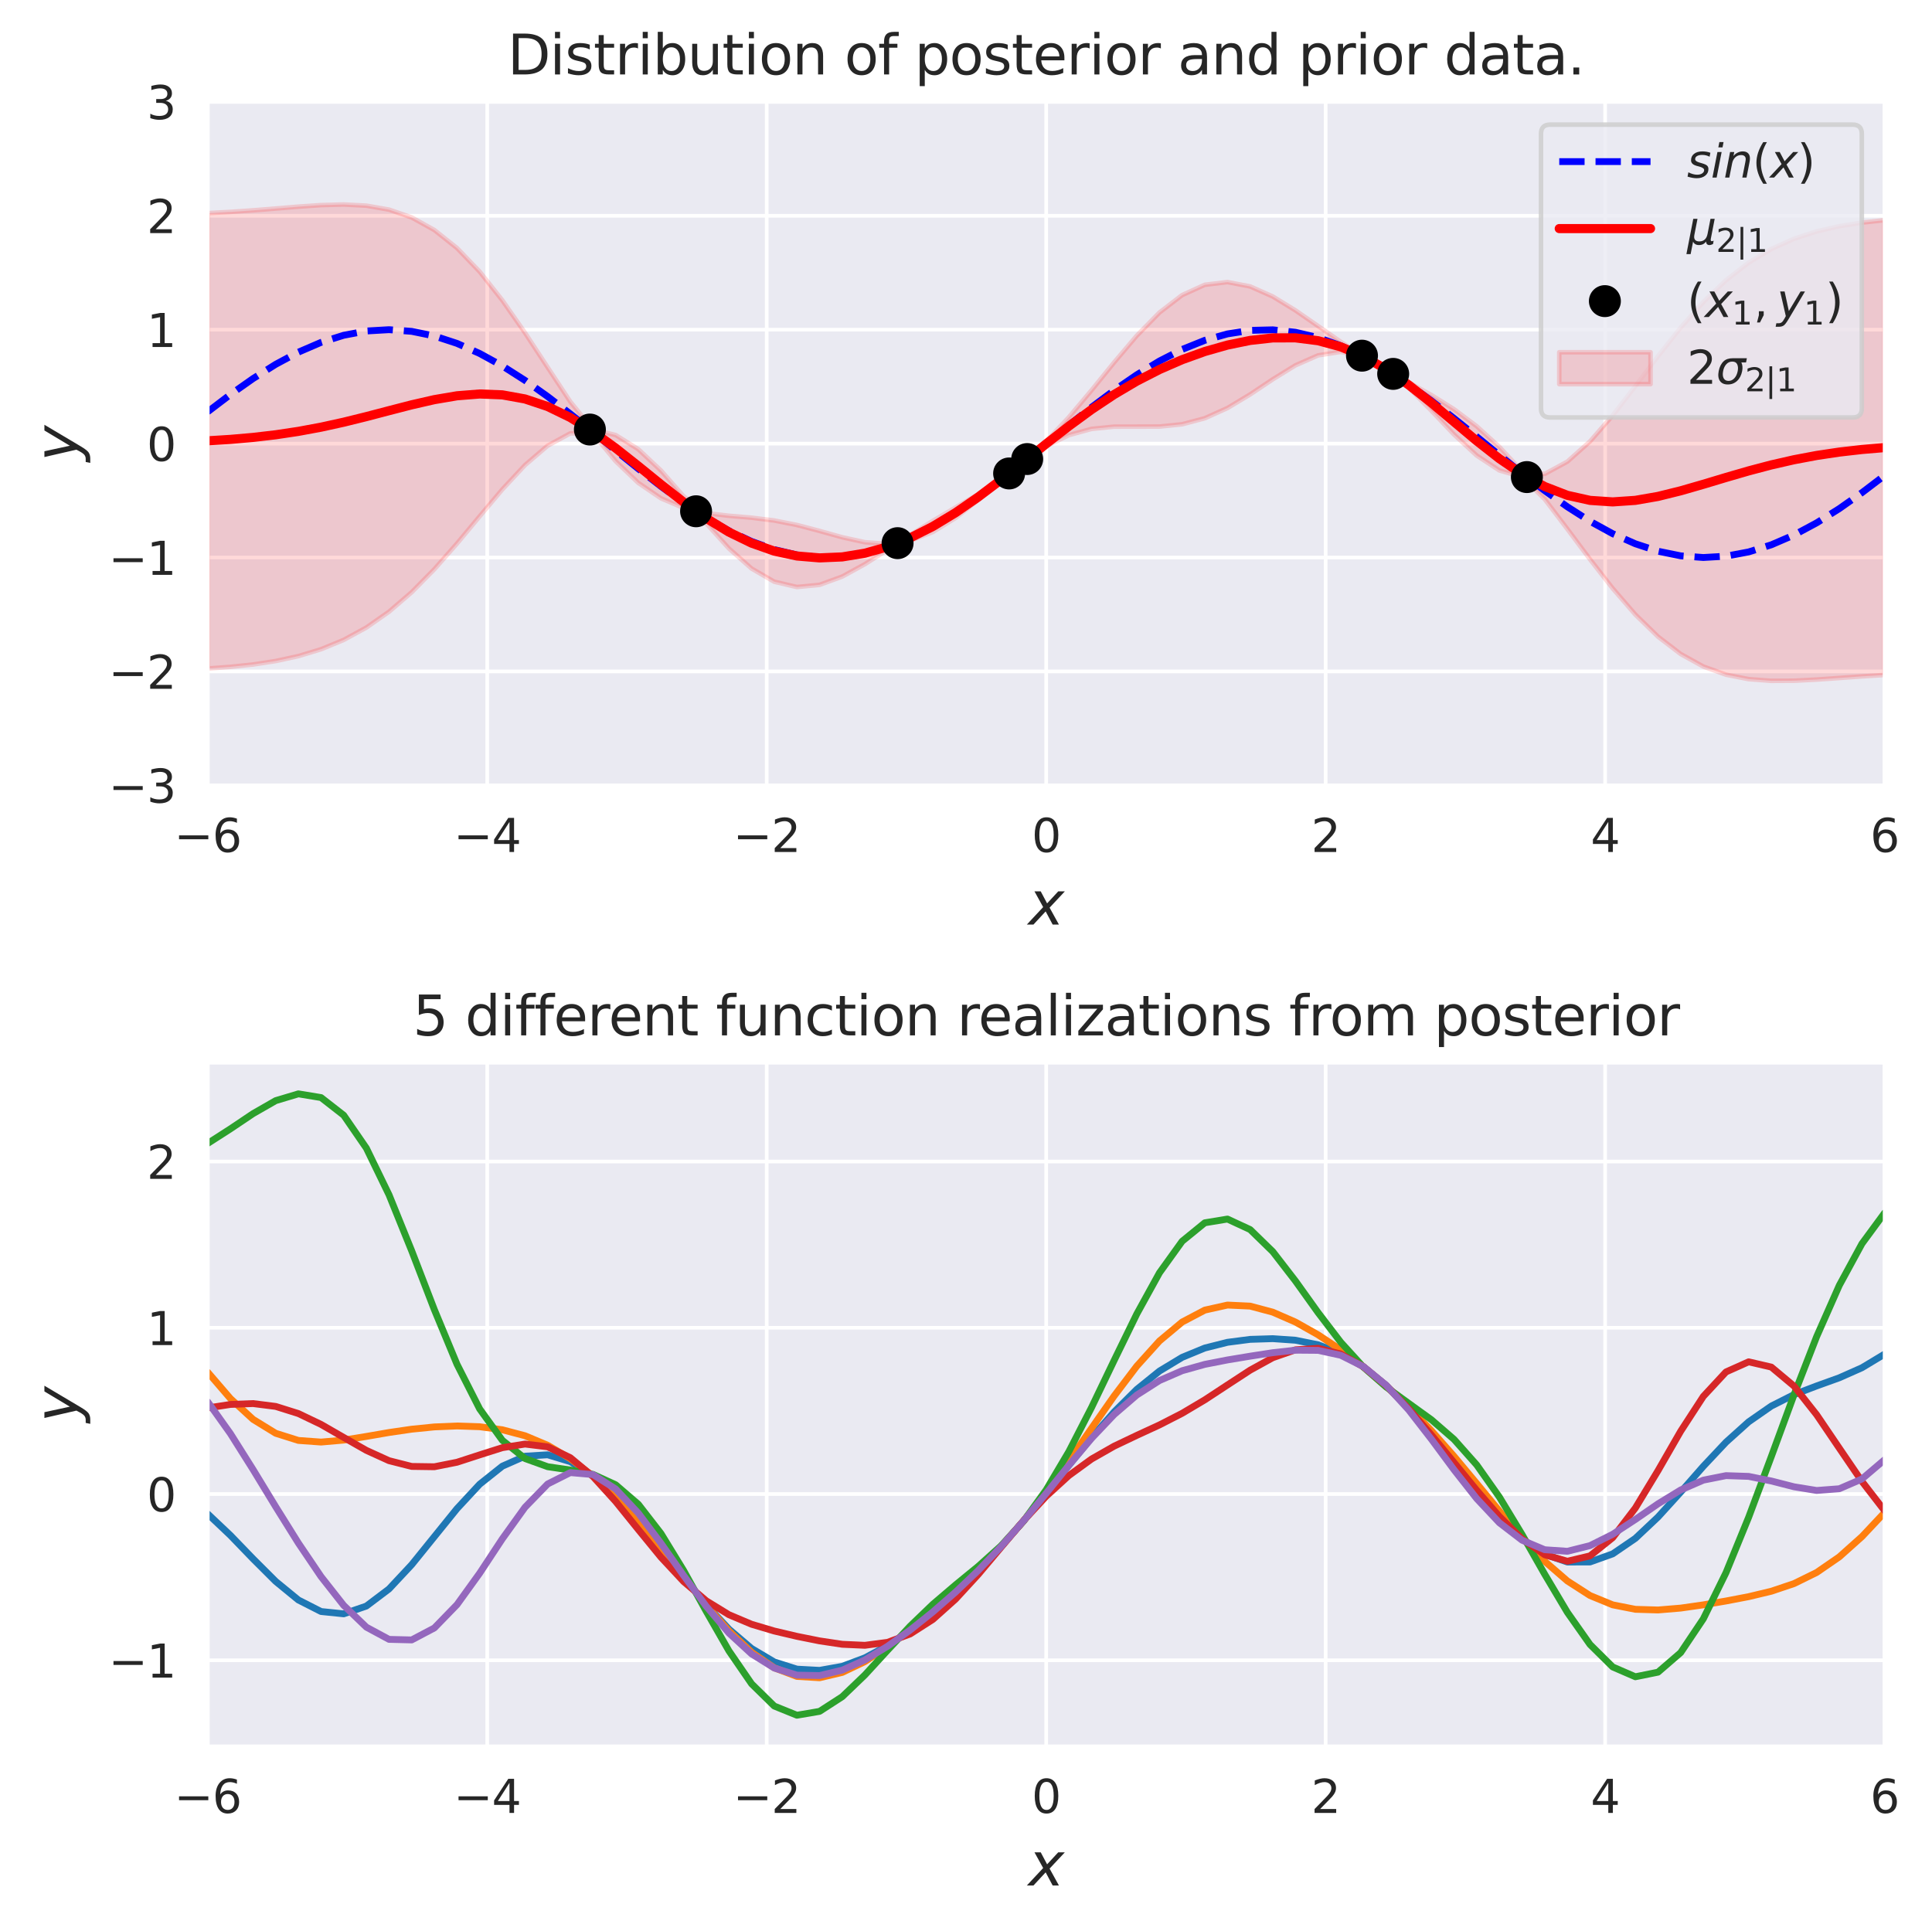 <?xml version="1.0" encoding="utf-8" standalone="no"?>
<!DOCTYPE svg PUBLIC "-//W3C//DTD SVG 1.1//EN"
  "http://www.w3.org/Graphics/SVG/1.1/DTD/svg11.dtd">
<svg height="423.178pt" version="1.1" viewBox="0 0 423.368 423.178" width="423.368pt" xmlns="http://www.w3.org/2000/svg" xmlns:xlink="http://www.w3.org/1999/xlink">
 <defs>
  <style type="text/css">*{stroke-linecap:butt;stroke-linejoin:round;}</style>
 </defs>
 <g id="figure_1">
  <g id="patch_1">
   <path d="M 0 423.178 
L 423.368 423.178 
L 423.368 0 
L 0 0 
z
" style="fill:#ffffff;"/>
  </g>
  <g id="axes_1">
   <g id="patch_2">
    <path d="M 45.524 172.118 
L 412.986 172.118 
L 412.986 22.318 
L 45.524 22.318 
z
" style="fill:#eaeaf2;"/>
   </g>
   <g id="matplotlib.axis_1">
    <g id="xtick_1">
     <g id="line2d_1">
      <path clip-path="url(#p2bf0d636ea)" d="M 45.524 172.118 
L 45.524 22.318 
" style="fill:none;stroke:#ffffff;stroke-linecap:round;stroke-width:0.8;"/>
     </g>
     <g id="text_1">
      <!-- −6 -->
      <g style="fill:#262626;" transform="translate(38.153 186.717)scale(0.1 -0.1)">
       <defs>
        <path d="M 678 2272 
L 4684 2272 
L 4684 1741 
L 678 1741 
L 678 2272 
z
" id="DejaVuSans-2212" transform="scale(0.016)"/>
        <path d="M 2113 2584 
Q 1688 2584 1439 2293 
Q 1191 2003 1191 1497 
Q 1191 994 1439 701 
Q 1688 409 2113 409 
Q 2538 409 2786 701 
Q 3034 994 3034 1497 
Q 3034 2003 2786 2293 
Q 2538 2584 2113 2584 
z
M 3366 4563 
L 3366 3988 
Q 3128 4100 2886 4159 
Q 2644 4219 2406 4219 
Q 1781 4219 1451 3797 
Q 1122 3375 1075 2522 
Q 1259 2794 1537 2939 
Q 1816 3084 2150 3084 
Q 2853 3084 3261 2657 
Q 3669 2231 3669 1497 
Q 3669 778 3244 343 
Q 2819 -91 2113 -91 
Q 1303 -91 875 529 
Q 447 1150 447 2328 
Q 447 3434 972 4092 
Q 1497 4750 2381 4750 
Q 2619 4750 2861 4703 
Q 3103 4656 3366 4563 
z
" id="DejaVuSans-36" transform="scale(0.016)"/>
       </defs>
       <use xlink:href="#DejaVuSans-2212"/>
       <use x="83.789" xlink:href="#DejaVuSans-36"/>
      </g>
     </g>
    </g>
    <g id="xtick_2">
     <g id="line2d_2">
      <path clip-path="url(#p2bf0d636ea)" d="M 106.767 172.118 
L 106.767 22.318 
" style="fill:none;stroke:#ffffff;stroke-linecap:round;stroke-width:0.8;"/>
     </g>
     <g id="text_2">
      <!-- −4 -->
      <g style="fill:#262626;" transform="translate(99.396 186.717)scale(0.1 -0.1)">
       <defs>
        <path d="M 2419 4116 
L 825 1625 
L 2419 1625 
L 2419 4116 
z
M 2253 4666 
L 3047 4666 
L 3047 1625 
L 3713 1625 
L 3713 1100 
L 3047 1100 
L 3047 0 
L 2419 0 
L 2419 1100 
L 313 1100 
L 313 1709 
L 2253 4666 
z
" id="DejaVuSans-34" transform="scale(0.016)"/>
       </defs>
       <use xlink:href="#DejaVuSans-2212"/>
       <use x="83.789" xlink:href="#DejaVuSans-34"/>
      </g>
     </g>
    </g>
    <g id="xtick_3">
     <g id="line2d_3">
      <path clip-path="url(#p2bf0d636ea)" d="M 168.011 172.118 
L 168.011 22.318 
" style="fill:none;stroke:#ffffff;stroke-linecap:round;stroke-width:0.8;"/>
     </g>
     <g id="text_3">
      <!-- −2 -->
      <g style="fill:#262626;" transform="translate(160.64 186.717)scale(0.1 -0.1)">
       <defs>
        <path d="M 1228 531 
L 3431 531 
L 3431 0 
L 469 0 
L 469 531 
Q 828 903 1448 1529 
Q 2069 2156 2228 2338 
Q 2531 2678 2651 2914 
Q 2772 3150 2772 3378 
Q 2772 3750 2511 3984 
Q 2250 4219 1831 4219 
Q 1534 4219 1204 4116 
Q 875 4013 500 3803 
L 500 4441 
Q 881 4594 1212 4672 
Q 1544 4750 1819 4750 
Q 2544 4750 2975 4387 
Q 3406 4025 3406 3419 
Q 3406 3131 3298 2873 
Q 3191 2616 2906 2266 
Q 2828 2175 2409 1742 
Q 1991 1309 1228 531 
z
" id="DejaVuSans-32" transform="scale(0.016)"/>
       </defs>
       <use xlink:href="#DejaVuSans-2212"/>
       <use x="83.789" xlink:href="#DejaVuSans-32"/>
      </g>
     </g>
    </g>
    <g id="xtick_4">
     <g id="line2d_4">
      <path clip-path="url(#p2bf0d636ea)" d="M 229.255 172.118 
L 229.255 22.318 
" style="fill:none;stroke:#ffffff;stroke-linecap:round;stroke-width:0.8;"/>
     </g>
     <g id="text_4">
      <!-- 0 -->
      <g style="fill:#262626;" transform="translate(226.074 186.717)scale(0.1 -0.1)">
       <defs>
        <path d="M 2034 4250 
Q 1547 4250 1301 3770 
Q 1056 3291 1056 2328 
Q 1056 1369 1301 889 
Q 1547 409 2034 409 
Q 2525 409 2770 889 
Q 3016 1369 3016 2328 
Q 3016 3291 2770 3770 
Q 2525 4250 2034 4250 
z
M 2034 4750 
Q 2819 4750 3233 4129 
Q 3647 3509 3647 2328 
Q 3647 1150 3233 529 
Q 2819 -91 2034 -91 
Q 1250 -91 836 529 
Q 422 1150 422 2328 
Q 422 3509 836 4129 
Q 1250 4750 2034 4750 
z
" id="DejaVuSans-30" transform="scale(0.016)"/>
       </defs>
       <use xlink:href="#DejaVuSans-30"/>
      </g>
     </g>
    </g>
    <g id="xtick_5">
     <g id="line2d_5">
      <path clip-path="url(#p2bf0d636ea)" d="M 290.499 172.118 
L 290.499 22.318 
" style="fill:none;stroke:#ffffff;stroke-linecap:round;stroke-width:0.8;"/>
     </g>
     <g id="text_5">
      <!-- 2 -->
      <g style="fill:#262626;" transform="translate(287.317 186.717)scale(0.1 -0.1)">
       <use xlink:href="#DejaVuSans-32"/>
      </g>
     </g>
    </g>
    <g id="xtick_6">
     <g id="line2d_6">
      <path clip-path="url(#p2bf0d636ea)" d="M 351.743 172.118 
L 351.743 22.318 
" style="fill:none;stroke:#ffffff;stroke-linecap:round;stroke-width:0.8;"/>
     </g>
     <g id="text_6">
      <!-- 4 -->
      <g style="fill:#262626;" transform="translate(348.561 186.717)scale(0.1 -0.1)">
       <use xlink:href="#DejaVuSans-34"/>
      </g>
     </g>
    </g>
    <g id="xtick_7">
     <g id="line2d_7">
      <path clip-path="url(#p2bf0d636ea)" d="M 412.986 172.118 
L 412.986 22.318 
" style="fill:none;stroke:#ffffff;stroke-linecap:round;stroke-width:0.8;"/>
     </g>
     <g id="text_7">
      <!-- 6 -->
      <g style="fill:#262626;" transform="translate(409.805 186.717)scale(0.1 -0.1)">
       <use xlink:href="#DejaVuSans-36"/>
      </g>
     </g>
    </g>
    <g id="text_8">
     <!-- $x$ -->
     <g style="fill:#262626;" transform="translate(225.355 202.674)scale(0.13 -0.13)">
      <defs>
       <path d="M 3841 3500 
L 2234 1784 
L 3219 0 
L 2559 0 
L 1819 1388 
L 531 0 
L -166 0 
L 1556 1844 
L 641 3500 
L 1300 3500 
L 1972 2234 
L 3144 3500 
L 3841 3500 
z
" id="DejaVuSans-Oblique-78" transform="scale(0.016)"/>
      </defs>
      <use transform="translate(0 0.312)" xlink:href="#DejaVuSans-Oblique-78"/>
     </g>
    </g>
   </g>
   <g id="matplotlib.axis_2">
    <g id="ytick_1">
     <g id="line2d_8">
      <path clip-path="url(#p2bf0d636ea)" d="M 45.524 172.118 
L 412.986 172.118 
" style="fill:none;stroke:#ffffff;stroke-linecap:round;stroke-width:0.8;"/>
     </g>
     <g id="text_9">
      <!-- −3 -->
      <g style="fill:#262626;" transform="translate(23.782 175.917)scale(0.1 -0.1)">
       <defs>
        <path d="M 2597 2516 
Q 3050 2419 3304 2112 
Q 3559 1806 3559 1356 
Q 3559 666 3084 287 
Q 2609 -91 1734 -91 
Q 1441 -91 1130 -33 
Q 819 25 488 141 
L 488 750 
Q 750 597 1062 519 
Q 1375 441 1716 441 
Q 2309 441 2620 675 
Q 2931 909 2931 1356 
Q 2931 1769 2642 2001 
Q 2353 2234 1838 2234 
L 1294 2234 
L 1294 2753 
L 1863 2753 
Q 2328 2753 2575 2939 
Q 2822 3125 2822 3475 
Q 2822 3834 2567 4026 
Q 2313 4219 1838 4219 
Q 1578 4219 1281 4162 
Q 984 4106 628 3988 
L 628 4550 
Q 988 4650 1302 4700 
Q 1616 4750 1894 4750 
Q 2613 4750 3031 4423 
Q 3450 4097 3450 3541 
Q 3450 3153 3228 2886 
Q 3006 2619 2597 2516 
z
" id="DejaVuSans-33" transform="scale(0.016)"/>
       </defs>
       <use xlink:href="#DejaVuSans-2212"/>
       <use x="83.789" xlink:href="#DejaVuSans-33"/>
      </g>
     </g>
    </g>
    <g id="ytick_2">
     <g id="line2d_9">
      <path clip-path="url(#p2bf0d636ea)" d="M 45.524 147.151 
L 412.986 147.151 
" style="fill:none;stroke:#ffffff;stroke-linecap:round;stroke-width:0.8;"/>
     </g>
     <g id="text_10">
      <!-- −2 -->
      <g style="fill:#262626;" transform="translate(23.782 150.951)scale(0.1 -0.1)">
       <use xlink:href="#DejaVuSans-2212"/>
       <use x="83.789" xlink:href="#DejaVuSans-32"/>
      </g>
     </g>
    </g>
    <g id="ytick_3">
     <g id="line2d_10">
      <path clip-path="url(#p2bf0d636ea)" d="M 45.524 122.185 
L 412.986 122.185 
" style="fill:none;stroke:#ffffff;stroke-linecap:round;stroke-width:0.8;"/>
     </g>
     <g id="text_11">
      <!-- −1 -->
      <g style="fill:#262626;" transform="translate(23.782 125.984)scale(0.1 -0.1)">
       <defs>
        <path d="M 794 531 
L 1825 531 
L 1825 4091 
L 703 3866 
L 703 4441 
L 1819 4666 
L 2450 4666 
L 2450 531 
L 3481 531 
L 3481 0 
L 794 0 
L 794 531 
z
" id="DejaVuSans-31" transform="scale(0.016)"/>
       </defs>
       <use xlink:href="#DejaVuSans-2212"/>
       <use x="83.789" xlink:href="#DejaVuSans-31"/>
      </g>
     </g>
    </g>
    <g id="ytick_4">
     <g id="line2d_11">
      <path clip-path="url(#p2bf0d636ea)" d="M 45.524 97.218 
L 412.986 97.218 
" style="fill:none;stroke:#ffffff;stroke-linecap:round;stroke-width:0.8;"/>
     </g>
     <g id="text_12">
      <!-- 0 -->
      <g style="fill:#262626;" transform="translate(32.161 101.017)scale(0.1 -0.1)">
       <use xlink:href="#DejaVuSans-30"/>
      </g>
     </g>
    </g>
    <g id="ytick_5">
     <g id="line2d_12">
      <path clip-path="url(#p2bf0d636ea)" d="M 45.524 72.251 
L 412.986 72.251 
" style="fill:none;stroke:#ffffff;stroke-linecap:round;stroke-width:0.8;"/>
     </g>
     <g id="text_13">
      <!-- 1 -->
      <g style="fill:#262626;" transform="translate(32.161 76.051)scale(0.1 -0.1)">
       <use xlink:href="#DejaVuSans-31"/>
      </g>
     </g>
    </g>
    <g id="ytick_6">
     <g id="line2d_13">
      <path clip-path="url(#p2bf0d636ea)" d="M 45.524 47.285 
L 412.986 47.285 
" style="fill:none;stroke:#ffffff;stroke-linecap:round;stroke-width:0.8;"/>
     </g>
     <g id="text_14">
      <!-- 2 -->
      <g style="fill:#262626;" transform="translate(32.161 51.084)scale(0.1 -0.1)">
       <use xlink:href="#DejaVuSans-32"/>
      </g>
     </g>
    </g>
    <g id="ytick_7">
     <g id="line2d_14">
      <path clip-path="url(#p2bf0d636ea)" d="M 45.524 22.318 
L 412.986 22.318 
" style="fill:none;stroke:#ffffff;stroke-linecap:round;stroke-width:0.8;"/>
     </g>
     <g id="text_15">
      <!-- 3 -->
      <g style="fill:#262626;" transform="translate(32.161 26.117)scale(0.1 -0.1)">
       <use xlink:href="#DejaVuSans-33"/>
      </g>
     </g>
    </g>
    <g id="text_16">
     <!-- $y$ -->
     <g style="fill:#262626;" transform="translate(17.052 101.118)rotate(-90)scale(0.13 -0.13)">
      <defs>
       <path d="M 1588 -325 
Q 1188 -997 936 -1164 
Q 684 -1331 294 -1331 
L -159 -1331 
L -63 -850 
L 269 -850 
Q 509 -850 678 -719 
Q 847 -588 1056 -206 
L 1234 128 
L 459 3500 
L 1069 3500 
L 1650 819 
L 3256 3500 
L 3859 3500 
L 1588 -325 
z
" id="DejaVuSans-Oblique-79" transform="scale(0.016)"/>
      </defs>
      <use transform="translate(0 0.312)" xlink:href="#DejaVuSans-Oblique-79"/>
     </g>
    </g>
   </g>
   <g id="PolyCollection_1">
    <defs>
     <path d="M 45.524 -376.468 
L 45.524 -276.668 
L 50.489 -277.024 
L 55.455 -277.548 
L 60.421 -278.306 
L 65.387 -279.385 
L 70.352 -280.889 
L 75.318 -282.937 
L 80.284 -285.648 
L 85.249 -289.118 
L 90.215 -293.39 
L 95.181 -298.423 
L 100.147 -304.062 
L 105.112 -310.026 
L 110.078 -315.916 
L 115.044 -321.244 
L 120.009 -325.497 
L 124.975 -328.206 
L 129.941 -328.139 
L 134.907 -322.111 
L 139.872 -317.353 
L 144.838 -313.968 
L 149.804 -311.851 
L 154.769 -308.467 
L 159.735 -302.976 
L 164.701 -298.569 
L 169.666 -295.689 
L 174.632 -294.526 
L 179.598 -295.003 
L 184.564 -296.82 
L 189.529 -299.539 
L 194.495 -302.702 
L 199.461 -304.673 
L 204.426 -306.598 
L 209.392 -309.674 
L 214.358 -313.593 
L 219.324 -317.874 
L 224.289 -321.897 
L 229.255 -325.385 
L 234.221 -327.814 
L 239.186 -329.181 
L 244.152 -329.672 
L 249.118 -329.678 
L 254.084 -329.694 
L 259.049 -330.195 
L 264.015 -331.515 
L 268.981 -333.753 
L 273.946 -336.738 
L 278.912 -340.052 
L 283.878 -343.114 
L 288.844 -345.297 
L 293.809 -346.07 
L 298.775 -345.032 
L 303.741 -342.104 
L 308.706 -338.235 
L 313.672 -333.165 
L 318.638 -327.937 
L 323.603 -323.34 
L 328.569 -320.078 
L 333.535 -318.657 
L 338.501 -313.778 
L 343.466 -307.234 
L 348.432 -300.587 
L 353.398 -294.223 
L 358.363 -288.49 
L 363.329 -283.65 
L 368.295 -279.846 
L 373.261 -277.098 
L 378.226 -275.317 
L 383.192 -274.34 
L 388.158 -273.965 
L 393.123 -273.991 
L 398.089 -274.244 
L 403.055 -274.59 
L 408.021 -274.942 
L 412.986 -275.25 
L 412.986 -374.925 
L 412.986 -374.925 
L 408.021 -374.394 
L 403.055 -373.609 
L 398.089 -372.469 
L 393.123 -370.85 
L 388.158 -368.613 
L 383.192 -365.618 
L 378.226 -361.757 
L 373.261 -356.99 
L 368.295 -351.378 
L 363.329 -345.118 
L 358.363 -338.549 
L 353.398 -332.14 
L 348.432 -326.441 
L 343.466 -322.009 
L 338.501 -319.316 
L 333.535 -319.864 
L 328.569 -325.23 
L 323.603 -329.756 
L 318.638 -333.483 
L 313.672 -336.595 
L 308.706 -339.369 
L 303.741 -342.405 
L 298.775 -345.114 
L 293.809 -348.259 
L 288.844 -351.713 
L 283.878 -355.152 
L 278.912 -358.195 
L 273.946 -360.403 
L 268.981 -361.359 
L 264.015 -360.765 
L 259.049 -358.508 
L 254.084 -354.69 
L 249.118 -349.621 
L 244.152 -343.76 
L 239.186 -337.634 
L 234.221 -331.735 
L 229.255 -326.43 
L 224.289 -321.967 
L 219.324 -318.115 
L 214.358 -314.893 
L 209.392 -311.951 
L 204.426 -309.019 
L 199.461 -305.931 
L 194.495 -303.975 
L 189.529 -304.341 
L 184.564 -305.428 
L 179.598 -306.816 
L 174.632 -308.122 
L 169.666 -309.103 
L 164.701 -309.719 
L 159.735 -310.141 
L 154.769 -310.71 
L 149.804 -314.403 
L 144.838 -320.057 
L 139.872 -324.726 
L 134.907 -327.836 
L 129.941 -329.032 
L 124.975 -335.138 
L 120.009 -342.673 
L 115.044 -350.242 
L 110.078 -357.363 
L 105.112 -363.64 
L 100.147 -368.811 
L 95.181 -372.764 
L 90.215 -375.525 
L 85.249 -377.236 
L 80.284 -378.104 
L 75.318 -378.361 
L 70.352 -378.228 
L 65.387 -377.889 
L 60.421 -377.477 
L 55.455 -377.078 
L 50.489 -376.737 
L 45.524 -376.468 
z
" id="mfd26ed25f4" style="stroke:#ff0000;stroke-opacity:0.15;"/>
    </defs>
    <g clip-path="url(#p2bf0d636ea)">
     <use style="fill:#ff0000;fill-opacity:0.15;stroke:#ff0000;stroke-opacity:0.15;" x="0" xlink:href="#mfd26ed25f4" y="423.178"/>
    </g>
   </g>
   <g id="line2d_15">
    <path clip-path="url(#p2bf0d636ea)" d="M 45.524 90.242 
L 50.489 86.463 
L 55.455 82.967 
L 60.421 79.844 
L 65.387 77.177 
L 70.352 75.036 
L 75.318 73.477 
L 80.284 72.541 
L 85.249 72.253 
L 90.215 72.619 
L 95.181 73.631 
L 100.147 75.262 
L 105.112 77.469 
L 110.078 80.194 
L 115.044 83.366 
L 120.009 86.902 
L 124.975 90.708 
L 129.941 94.685 
L 134.907 98.728 
L 139.872 102.732 
L 144.838 106.591 
L 149.804 110.204 
L 154.769 113.476 
L 159.735 116.322 
L 164.701 118.667 
L 169.666 120.448 
L 174.632 121.621 
L 179.598 122.153 
L 184.564 122.03 
L 189.529 121.257 
L 194.495 119.853 
L 199.461 117.855 
L 204.426 115.315 
L 209.392 112.301 
L 214.358 108.891 
L 219.324 105.174 
L 224.289 101.249 
L 229.255 97.218 
L 234.221 93.187 
L 239.186 89.262 
L 244.152 85.546 
L 249.118 82.136 
L 254.084 79.121 
L 259.049 76.582 
L 264.015 74.584 
L 268.981 73.179 
L 273.946 72.406 
L 278.912 72.284 
L 283.878 72.816 
L 288.844 73.988 
L 293.809 75.77 
L 298.775 78.114 
L 303.741 80.96 
L 308.706 84.232 
L 313.672 87.845 
L 318.638 91.705 
L 323.603 95.708 
L 328.569 99.752 
L 333.535 103.729 
L 338.501 107.535 
L 343.466 111.07 
L 348.432 114.242 
L 353.398 116.967 
L 358.363 119.174 
L 363.329 120.805 
L 368.295 121.817 
L 373.261 122.184 
L 378.226 121.895 
L 383.192 120.959 
L 388.158 119.4 
L 393.123 117.259 
L 398.089 114.592 
L 403.055 111.47 
L 408.021 107.973 
L 412.986 104.194 
" style="fill:none;stroke:#0000ff;stroke-dasharray:5.55,2.4;stroke-dashoffset:0;stroke-width:1.5;"/>
   </g>
   <g id="line2d_16">
    <path clip-path="url(#p2bf0d636ea)" d="M 45.524 96.61 
L 50.489 96.297 
L 55.455 95.865 
L 60.421 95.286 
L 65.387 94.541 
L 70.352 93.619 
L 75.318 92.529 
L 80.284 91.302 
L 85.249 90.001 
L 90.215 88.72 
L 95.181 87.585 
L 100.147 86.741 
L 105.112 86.345 
L 110.078 86.538 
L 115.044 87.435 
L 120.009 89.093 
L 124.975 91.506 
L 129.941 94.593 
L 134.907 98.204 
L 139.872 102.139 
L 144.838 106.165 
L 149.804 110.051 
L 154.769 113.59 
L 159.735 116.619 
L 164.701 119.034 
L 169.666 120.782 
L 174.632 121.853 
L 179.598 122.268 
L 184.564 122.054 
L 189.529 121.238 
L 194.495 119.839 
L 199.461 117.876 
L 204.426 115.37 
L 209.392 112.365 
L 214.358 108.935 
L 219.324 105.184 
L 224.289 101.246 
L 229.255 97.27 
L 234.221 93.403 
L 239.186 89.77 
L 244.152 86.462 
L 249.118 83.528 
L 254.084 80.986 
L 259.049 78.826 
L 264.015 77.038 
L 268.981 75.622 
L 273.946 74.608 
L 278.912 74.054 
L 283.878 74.045 
L 288.844 74.673 
L 293.809 76.014 
L 298.775 78.105 
L 303.741 80.923 
L 308.706 84.376 
L 313.672 88.298 
L 318.638 92.468 
L 323.603 96.629 
L 328.569 100.524 
L 333.535 103.917 
L 338.501 106.631 
L 343.466 108.556 
L 348.432 109.664 
L 353.398 109.997 
L 358.363 109.659 
L 363.329 108.794 
L 368.295 107.566 
L 373.261 106.134 
L 378.226 104.641 
L 383.192 103.199 
L 388.158 101.889 
L 393.123 100.757 
L 398.089 99.821 
L 403.055 99.078 
L 408.021 98.51 
L 412.986 98.09 
" style="fill:none;stroke:#ff0000;stroke-linecap:round;stroke-width:2;"/>
   </g>
   <g id="line2d_17">
    <defs>
     <path d="M 0 3 
C 0.796 3 1.559 2.684 2.121 2.121 
C 2.684 1.559 3 0.796 3 0 
C 3 -0.796 2.684 -1.559 2.121 -2.121 
C 1.559 -2.684 0.796 -3 0 -3 
C -0.796 -3 -1.559 -2.684 -2.121 -2.121 
C -2.684 -1.559 -3 -0.796 -3 0 
C -3 0.796 -2.684 1.559 -2.121 2.121 
C -1.559 2.684 -0.796 3 0 3 
z
" id="mbfc2068255" style="stroke:#000000;"/>
    </defs>
    <g clip-path="url(#p2bf0d636ea)">
     <use style="stroke:#000000;" x="298.459" xlink:href="#mbfc2068255" y="77.95"/>
     <use style="stroke:#000000;" x="152.534" xlink:href="#mbfc2068255" y="112.051"/>
     <use style="stroke:#000000;" x="196.69" xlink:href="#mbfc2068255" y="119.04"/>
     <use style="stroke:#000000;" x="221.134" xlink:href="#mbfc2068255" y="103.762"/>
     <use style="stroke:#000000;" x="129.269" xlink:href="#mbfc2068255" y="94.14"/>
     <use style="stroke:#000000;" x="225.092" xlink:href="#mbfc2068255" y="100.602"/>
     <use style="stroke:#000000;" x="305.293" xlink:href="#mbfc2068255" y="81.941"/>
     <use style="stroke:#000000;" x="334.593" xlink:href="#mbfc2068255" y="104.557"/>
    </g>
   </g>
   <g id="patch_3">
    <path d="M 45.524 172.118 
L 45.524 22.318 
" style="fill:none;stroke:#ffffff;stroke-linecap:square;stroke-linejoin:miter;stroke-width:0.8;"/>
   </g>
   <g id="patch_4">
    <path d="M 412.986 172.118 
L 412.986 22.318 
" style="fill:none;stroke:#ffffff;stroke-linecap:square;stroke-linejoin:miter;stroke-width:0.8;"/>
   </g>
   <g id="patch_5">
    <path d="M 45.524 172.118 
L 412.986 172.118 
" style="fill:none;stroke:#ffffff;stroke-linecap:square;stroke-linejoin:miter;stroke-width:0.8;"/>
   </g>
   <g id="patch_6">
    <path d="M 45.524 22.318 
L 412.986 22.318 
" style="fill:none;stroke:#ffffff;stroke-linecap:square;stroke-linejoin:miter;stroke-width:0.8;"/>
   </g>
   <g id="text_17">
    <!-- Distribution of posterior and prior data. -->
    <g style="fill:#262626;" transform="translate(111.223 16.318)scale(0.12 -0.12)">
     <defs>
      <path d="M 1259 4147 
L 1259 519 
L 2022 519 
Q 2988 519 3436 956 
Q 3884 1394 3884 2338 
Q 3884 3275 3436 3711 
Q 2988 4147 2022 4147 
L 1259 4147 
z
M 628 4666 
L 1925 4666 
Q 3281 4666 3915 4102 
Q 4550 3538 4550 2338 
Q 4550 1131 3912 565 
Q 3275 0 1925 0 
L 628 0 
L 628 4666 
z
" id="DejaVuSans-44" transform="scale(0.016)"/>
      <path d="M 603 3500 
L 1178 3500 
L 1178 0 
L 603 0 
L 603 3500 
z
M 603 4863 
L 1178 4863 
L 1178 4134 
L 603 4134 
L 603 4863 
z
" id="DejaVuSans-69" transform="scale(0.016)"/>
      <path d="M 2834 3397 
L 2834 2853 
Q 2591 2978 2328 3040 
Q 2066 3103 1784 3103 
Q 1356 3103 1142 2972 
Q 928 2841 928 2578 
Q 928 2378 1081 2264 
Q 1234 2150 1697 2047 
L 1894 2003 
Q 2506 1872 2764 1633 
Q 3022 1394 3022 966 
Q 3022 478 2636 193 
Q 2250 -91 1575 -91 
Q 1294 -91 989 -36 
Q 684 19 347 128 
L 347 722 
Q 666 556 975 473 
Q 1284 391 1588 391 
Q 1994 391 2212 530 
Q 2431 669 2431 922 
Q 2431 1156 2273 1281 
Q 2116 1406 1581 1522 
L 1381 1569 
Q 847 1681 609 1914 
Q 372 2147 372 2553 
Q 372 3047 722 3315 
Q 1072 3584 1716 3584 
Q 2034 3584 2315 3537 
Q 2597 3491 2834 3397 
z
" id="DejaVuSans-73" transform="scale(0.016)"/>
      <path d="M 1172 4494 
L 1172 3500 
L 2356 3500 
L 2356 3053 
L 1172 3053 
L 1172 1153 
Q 1172 725 1289 603 
Q 1406 481 1766 481 
L 2356 481 
L 2356 0 
L 1766 0 
Q 1100 0 847 248 
Q 594 497 594 1153 
L 594 3053 
L 172 3053 
L 172 3500 
L 594 3500 
L 594 4494 
L 1172 4494 
z
" id="DejaVuSans-74" transform="scale(0.016)"/>
      <path d="M 2631 2963 
Q 2534 3019 2420 3045 
Q 2306 3072 2169 3072 
Q 1681 3072 1420 2755 
Q 1159 2438 1159 1844 
L 1159 0 
L 581 0 
L 581 3500 
L 1159 3500 
L 1159 2956 
Q 1341 3275 1631 3429 
Q 1922 3584 2338 3584 
Q 2397 3584 2469 3576 
Q 2541 3569 2628 3553 
L 2631 2963 
z
" id="DejaVuSans-72" transform="scale(0.016)"/>
      <path d="M 3116 1747 
Q 3116 2381 2855 2742 
Q 2594 3103 2138 3103 
Q 1681 3103 1420 2742 
Q 1159 2381 1159 1747 
Q 1159 1113 1420 752 
Q 1681 391 2138 391 
Q 2594 391 2855 752 
Q 3116 1113 3116 1747 
z
M 1159 2969 
Q 1341 3281 1617 3432 
Q 1894 3584 2278 3584 
Q 2916 3584 3314 3078 
Q 3713 2572 3713 1747 
Q 3713 922 3314 415 
Q 2916 -91 2278 -91 
Q 1894 -91 1617 61 
Q 1341 213 1159 525 
L 1159 0 
L 581 0 
L 581 4863 
L 1159 4863 
L 1159 2969 
z
" id="DejaVuSans-62" transform="scale(0.016)"/>
      <path d="M 544 1381 
L 544 3500 
L 1119 3500 
L 1119 1403 
Q 1119 906 1312 657 
Q 1506 409 1894 409 
Q 2359 409 2629 706 
Q 2900 1003 2900 1516 
L 2900 3500 
L 3475 3500 
L 3475 0 
L 2900 0 
L 2900 538 
Q 2691 219 2414 64 
Q 2138 -91 1772 -91 
Q 1169 -91 856 284 
Q 544 659 544 1381 
z
M 1991 3584 
L 1991 3584 
z
" id="DejaVuSans-75" transform="scale(0.016)"/>
      <path d="M 1959 3097 
Q 1497 3097 1228 2736 
Q 959 2375 959 1747 
Q 959 1119 1226 758 
Q 1494 397 1959 397 
Q 2419 397 2687 759 
Q 2956 1122 2956 1747 
Q 2956 2369 2687 2733 
Q 2419 3097 1959 3097 
z
M 1959 3584 
Q 2709 3584 3137 3096 
Q 3566 2609 3566 1747 
Q 3566 888 3137 398 
Q 2709 -91 1959 -91 
Q 1206 -91 779 398 
Q 353 888 353 1747 
Q 353 2609 779 3096 
Q 1206 3584 1959 3584 
z
" id="DejaVuSans-6f" transform="scale(0.016)"/>
      <path d="M 3513 2113 
L 3513 0 
L 2938 0 
L 2938 2094 
Q 2938 2591 2744 2837 
Q 2550 3084 2163 3084 
Q 1697 3084 1428 2787 
Q 1159 2491 1159 1978 
L 1159 0 
L 581 0 
L 581 3500 
L 1159 3500 
L 1159 2956 
Q 1366 3272 1645 3428 
Q 1925 3584 2291 3584 
Q 2894 3584 3203 3211 
Q 3513 2838 3513 2113 
z
" id="DejaVuSans-6e" transform="scale(0.016)"/>
      <path id="DejaVuSans-20" transform="scale(0.016)"/>
      <path d="M 2375 4863 
L 2375 4384 
L 1825 4384 
Q 1516 4384 1395 4259 
Q 1275 4134 1275 3809 
L 1275 3500 
L 2222 3500 
L 2222 3053 
L 1275 3053 
L 1275 0 
L 697 0 
L 697 3053 
L 147 3053 
L 147 3500 
L 697 3500 
L 697 3744 
Q 697 4328 969 4595 
Q 1241 4863 1831 4863 
L 2375 4863 
z
" id="DejaVuSans-66" transform="scale(0.016)"/>
      <path d="M 1159 525 
L 1159 -1331 
L 581 -1331 
L 581 3500 
L 1159 3500 
L 1159 2969 
Q 1341 3281 1617 3432 
Q 1894 3584 2278 3584 
Q 2916 3584 3314 3078 
Q 3713 2572 3713 1747 
Q 3713 922 3314 415 
Q 2916 -91 2278 -91 
Q 1894 -91 1617 61 
Q 1341 213 1159 525 
z
M 3116 1747 
Q 3116 2381 2855 2742 
Q 2594 3103 2138 3103 
Q 1681 3103 1420 2742 
Q 1159 2381 1159 1747 
Q 1159 1113 1420 752 
Q 1681 391 2138 391 
Q 2594 391 2855 752 
Q 3116 1113 3116 1747 
z
" id="DejaVuSans-70" transform="scale(0.016)"/>
      <path d="M 3597 1894 
L 3597 1613 
L 953 1613 
Q 991 1019 1311 708 
Q 1631 397 2203 397 
Q 2534 397 2845 478 
Q 3156 559 3463 722 
L 3463 178 
Q 3153 47 2828 -22 
Q 2503 -91 2169 -91 
Q 1331 -91 842 396 
Q 353 884 353 1716 
Q 353 2575 817 3079 
Q 1281 3584 2069 3584 
Q 2775 3584 3186 3129 
Q 3597 2675 3597 1894 
z
M 3022 2063 
Q 3016 2534 2758 2815 
Q 2500 3097 2075 3097 
Q 1594 3097 1305 2825 
Q 1016 2553 972 2059 
L 3022 2063 
z
" id="DejaVuSans-65" transform="scale(0.016)"/>
      <path d="M 2194 1759 
Q 1497 1759 1228 1600 
Q 959 1441 959 1056 
Q 959 750 1161 570 
Q 1363 391 1709 391 
Q 2188 391 2477 730 
Q 2766 1069 2766 1631 
L 2766 1759 
L 2194 1759 
z
M 3341 1997 
L 3341 0 
L 2766 0 
L 2766 531 
Q 2569 213 2275 61 
Q 1981 -91 1556 -91 
Q 1019 -91 701 211 
Q 384 513 384 1019 
Q 384 1609 779 1909 
Q 1175 2209 1959 2209 
L 2766 2209 
L 2766 2266 
Q 2766 2663 2505 2880 
Q 2244 3097 1772 3097 
Q 1472 3097 1187 3025 
Q 903 2953 641 2809 
L 641 3341 
Q 956 3463 1253 3523 
Q 1550 3584 1831 3584 
Q 2591 3584 2966 3190 
Q 3341 2797 3341 1997 
z
" id="DejaVuSans-61" transform="scale(0.016)"/>
      <path d="M 2906 2969 
L 2906 4863 
L 3481 4863 
L 3481 0 
L 2906 0 
L 2906 525 
Q 2725 213 2448 61 
Q 2172 -91 1784 -91 
Q 1150 -91 751 415 
Q 353 922 353 1747 
Q 353 2572 751 3078 
Q 1150 3584 1784 3584 
Q 2172 3584 2448 3432 
Q 2725 3281 2906 2969 
z
M 947 1747 
Q 947 1113 1208 752 
Q 1469 391 1925 391 
Q 2381 391 2643 752 
Q 2906 1113 2906 1747 
Q 2906 2381 2643 2742 
Q 2381 3103 1925 3103 
Q 1469 3103 1208 2742 
Q 947 2381 947 1747 
z
" id="DejaVuSans-64" transform="scale(0.016)"/>
      <path d="M 684 794 
L 1344 794 
L 1344 0 
L 684 0 
L 684 794 
z
" id="DejaVuSans-2e" transform="scale(0.016)"/>
     </defs>
     <use xlink:href="#DejaVuSans-44"/>
     <use x="77.002" xlink:href="#DejaVuSans-69"/>
     <use x="104.785" xlink:href="#DejaVuSans-73"/>
     <use x="156.885" xlink:href="#DejaVuSans-74"/>
     <use x="196.094" xlink:href="#DejaVuSans-72"/>
     <use x="237.207" xlink:href="#DejaVuSans-69"/>
     <use x="264.99" xlink:href="#DejaVuSans-62"/>
     <use x="328.467" xlink:href="#DejaVuSans-75"/>
     <use x="391.846" xlink:href="#DejaVuSans-74"/>
     <use x="431.055" xlink:href="#DejaVuSans-69"/>
     <use x="458.838" xlink:href="#DejaVuSans-6f"/>
     <use x="520.02" xlink:href="#DejaVuSans-6e"/>
     <use x="583.398" xlink:href="#DejaVuSans-20"/>
     <use x="615.186" xlink:href="#DejaVuSans-6f"/>
     <use x="676.367" xlink:href="#DejaVuSans-66"/>
     <use x="711.572" xlink:href="#DejaVuSans-20"/>
     <use x="743.359" xlink:href="#DejaVuSans-70"/>
     <use x="806.836" xlink:href="#DejaVuSans-6f"/>
     <use x="868.018" xlink:href="#DejaVuSans-73"/>
     <use x="920.117" xlink:href="#DejaVuSans-74"/>
     <use x="959.326" xlink:href="#DejaVuSans-65"/>
     <use x="1020.85" xlink:href="#DejaVuSans-72"/>
     <use x="1061.963" xlink:href="#DejaVuSans-69"/>
     <use x="1089.746" xlink:href="#DejaVuSans-6f"/>
     <use x="1150.928" xlink:href="#DejaVuSans-72"/>
     <use x="1192.041" xlink:href="#DejaVuSans-20"/>
     <use x="1223.828" xlink:href="#DejaVuSans-61"/>
     <use x="1285.107" xlink:href="#DejaVuSans-6e"/>
     <use x="1348.486" xlink:href="#DejaVuSans-64"/>
     <use x="1411.963" xlink:href="#DejaVuSans-20"/>
     <use x="1443.75" xlink:href="#DejaVuSans-70"/>
     <use x="1507.227" xlink:href="#DejaVuSans-72"/>
     <use x="1548.34" xlink:href="#DejaVuSans-69"/>
     <use x="1576.123" xlink:href="#DejaVuSans-6f"/>
     <use x="1637.305" xlink:href="#DejaVuSans-72"/>
     <use x="1678.418" xlink:href="#DejaVuSans-20"/>
     <use x="1710.205" xlink:href="#DejaVuSans-64"/>
     <use x="1773.682" xlink:href="#DejaVuSans-61"/>
     <use x="1834.961" xlink:href="#DejaVuSans-74"/>
     <use x="1874.17" xlink:href="#DejaVuSans-61"/>
     <use x="1935.449" xlink:href="#DejaVuSans-2e"/>
    </g>
   </g>
   <g id="legend_1">
    <g id="patch_7">
     <path d="M 339.686 91.493 
L 405.986 91.493 
Q 407.986 91.493 407.986 89.493 
L 407.986 29.318 
Q 407.986 27.318 405.986 27.318 
L 339.686 27.318 
Q 337.686 27.318 337.686 29.318 
L 337.686 89.493 
Q 337.686 91.493 339.686 91.493 
z
" style="fill:#eaeaf2;opacity:0.8;stroke:#cccccc;stroke-linejoin:miter;"/>
    </g>
    <g id="line2d_18">
     <path d="M 341.686 35.417 
L 361.686 35.417 
" style="fill:none;stroke:#0000ff;stroke-dasharray:5.55,2.4;stroke-dashoffset:0;stroke-width:1.5;"/>
    </g>
    <g id="line2d_19"/>
    <g id="text_18">
     <!-- $sin(x)$ -->
     <g style="fill:#262626;" transform="translate(369.686 38.917)scale(0.1 -0.1)">
      <defs>
       <path d="M 3200 3397 
L 3091 2853 
Q 2863 2978 2609 3040 
Q 2356 3103 2088 3103 
Q 1634 3103 1373 2948 
Q 1113 2794 1113 2528 
Q 1113 2219 1719 2053 
Q 1766 2041 1788 2034 
L 1972 1978 
Q 2547 1819 2739 1644 
Q 2931 1469 2931 1166 
Q 2931 609 2489 259 
Q 2047 -91 1331 -91 
Q 1053 -91 747 -37 
Q 441 16 72 128 
L 184 722 
Q 500 559 806 475 
Q 1113 391 1394 391 
Q 1816 391 2080 572 
Q 2344 753 2344 1031 
Q 2344 1331 1650 1516 
L 1591 1531 
L 1394 1581 
Q 956 1697 753 1886 
Q 550 2075 550 2369 
Q 550 2928 970 3256 
Q 1391 3584 2113 3584 
Q 2397 3584 2667 3537 
Q 2938 3491 3200 3397 
z
" id="DejaVuSans-Oblique-73" transform="scale(0.016)"/>
       <path d="M 1172 4863 
L 1747 4863 
L 1606 4134 
L 1031 4134 
L 1172 4863 
z
M 909 3500 
L 1484 3500 
L 800 0 
L 225 0 
L 909 3500 
z
" id="DejaVuSans-Oblique-69" transform="scale(0.016)"/>
       <path d="M 3566 2113 
L 3156 0 
L 2578 0 
L 2988 2091 
Q 3016 2238 3031 2350 
Q 3047 2463 3047 2528 
Q 3047 2791 2881 2937 
Q 2716 3084 2419 3084 
Q 1956 3084 1622 2776 
Q 1288 2469 1184 1941 
L 800 0 
L 225 0 
L 903 3500 
L 1478 3500 
L 1363 2950 
Q 1603 3253 1940 3418 
Q 2278 3584 2650 3584 
Q 3113 3584 3367 3334 
Q 3622 3084 3622 2631 
Q 3622 2519 3608 2391 
Q 3594 2263 3566 2113 
z
" id="DejaVuSans-Oblique-6e" transform="scale(0.016)"/>
       <path d="M 1984 4856 
Q 1566 4138 1362 3434 
Q 1159 2731 1159 2009 
Q 1159 1288 1364 580 
Q 1569 -128 1984 -844 
L 1484 -844 
Q 1016 -109 783 600 
Q 550 1309 550 2009 
Q 550 2706 781 3412 
Q 1013 4119 1484 4856 
L 1984 4856 
z
" id="DejaVuSans-28" transform="scale(0.016)"/>
       <path d="M 513 4856 
L 1013 4856 
Q 1481 4119 1714 3412 
Q 1947 2706 1947 2009 
Q 1947 1309 1714 600 
Q 1481 -109 1013 -844 
L 513 -844 
Q 928 -128 1133 580 
Q 1338 1288 1338 2009 
Q 1338 2731 1133 3434 
Q 928 4138 513 4856 
z
" id="DejaVuSans-29" transform="scale(0.016)"/>
      </defs>
      <use transform="translate(0 0.016)" xlink:href="#DejaVuSans-Oblique-73"/>
      <use transform="translate(52.1 0.016)" xlink:href="#DejaVuSans-Oblique-69"/>
      <use transform="translate(79.883 0.016)" xlink:href="#DejaVuSans-Oblique-6e"/>
      <use transform="translate(143.262 0.016)" xlink:href="#DejaVuSans-28"/>
      <use transform="translate(182.275 0.016)" xlink:href="#DejaVuSans-Oblique-78"/>
      <use transform="translate(241.455 0.016)" xlink:href="#DejaVuSans-29"/>
     </g>
    </g>
    <g id="line2d_20">
     <path d="M 341.686 50.095 
L 361.686 50.095 
" style="fill:none;stroke:#ff0000;stroke-linecap:round;stroke-width:2;"/>
    </g>
    <g id="line2d_21"/>
    <g id="text_19">
     <!-- $\mu_{2|1}$ -->
     <g style="fill:#262626;" transform="translate(369.686 53.595)scale(0.1 -0.1)">
      <defs>
       <path d="M -84 -1331 
L 856 3500 
L 1434 3500 
L 1009 1322 
Q 997 1256 987 1175 
Q 978 1094 978 1013 
Q 978 722 1161 565 
Q 1344 409 1684 409 
Q 2147 409 2431 671 
Q 2716 934 2816 1459 
L 3213 3500 
L 3788 3500 
L 3266 809 
Q 3253 750 3248 706 
Q 3244 663 3244 628 
Q 3244 531 3283 486 
Q 3322 441 3406 441 
Q 3438 441 3492 456 
Q 3547 472 3647 513 
L 3559 50 
Q 3422 -19 3297 -55 
Q 3172 -91 3053 -91 
Q 2847 -91 2730 40 
Q 2613 172 2613 403 
Q 2438 153 2195 31 
Q 1953 -91 1625 -91 
Q 1334 -91 1117 43 
Q 900 178 831 397 
L 494 -1331 
L -84 -1331 
z
" id="DejaVuSans-Oblique-3bc" transform="scale(0.016)"/>
       <path d="M 1344 4891 
L 1344 -1509 
L 813 -1509 
L 813 4891 
L 1344 4891 
z
" id="DejaVuSans-7c" transform="scale(0.016)"/>
      </defs>
      <use transform="translate(0 0.312)" xlink:href="#DejaVuSans-Oblique-3bc"/>
      <use transform="translate(63.623 -16.094)scale(0.7)" xlink:href="#DejaVuSans-32"/>
      <use transform="translate(108.159 -16.094)scale(0.7)" xlink:href="#DejaVuSans-7c"/>
      <use transform="translate(131.743 -16.094)scale(0.7)" xlink:href="#DejaVuSans-31"/>
     </g>
    </g>
    <g id="line2d_22"/>
    <g id="line2d_23">
     <g>
      <use style="stroke:#000000;" x="351.686" xlink:href="#mbfc2068255" y="65.995"/>
     </g>
    </g>
    <g id="text_20">
     <!-- $(x_1, y_1)$ -->
     <g style="fill:#262626;" transform="translate(369.686 69.495)scale(0.1 -0.1)">
      <defs>
       <path d="M 750 794 
L 1409 794 
L 1409 256 
L 897 -744 
L 494 -744 
L 750 256 
L 750 794 
z
" id="DejaVuSans-2c" transform="scale(0.016)"/>
      </defs>
      <use transform="translate(0 0.125)" xlink:href="#DejaVuSans-28"/>
      <use transform="translate(39.014 0.125)" xlink:href="#DejaVuSans-Oblique-78"/>
      <use transform="translate(98.193 -16.281)scale(0.7)" xlink:href="#DejaVuSans-31"/>
      <use transform="translate(145.464 0.125)" xlink:href="#DejaVuSans-2c"/>
      <use transform="translate(196.733 0.125)" xlink:href="#DejaVuSans-Oblique-79"/>
      <use transform="translate(255.913 -16.281)scale(0.7)" xlink:href="#DejaVuSans-31"/>
      <use transform="translate(303.184 0.125)" xlink:href="#DejaVuSans-29"/>
     </g>
    </g>
    <g id="patch_8">
     <path d="M 341.686 84.193 
L 361.686 84.193 
L 361.686 77.193 
L 341.686 77.193 
z
" style="fill:#ff0000;fill-opacity:0.15;stroke:#ff0000;stroke-linejoin:miter;stroke-opacity:0.15;"/>
    </g>
    <g id="text_21">
     <!-- $2 \sigma_{2|1}$ -->
     <g style="fill:#262626;" transform="translate(369.686 84.193)scale(0.1 -0.1)">
      <defs>
       <path d="M 2219 3044 
Q 1744 3044 1422 2700 
Q 1081 2341 969 1747 
Q 844 1119 1044 756 
Q 1241 397 1706 397 
Q 2166 397 2503 759 
Q 2844 1122 2966 1747 
Q 3075 2319 2881 2700 
Q 2700 3044 2219 3044 
z
M 2309 3503 
L 4219 3500 
L 4106 2925 
L 3463 2925 
Q 3706 2438 3575 1747 
Q 3406 888 2884 400 
Q 2359 -91 1609 -91 
Q 856 -91 525 400 
Q 194 888 363 1747 
Q 528 2609 1050 3097 
Q 1484 3503 2309 3503 
z
" id="DejaVuSans-Oblique-3c3" transform="scale(0.016)"/>
      </defs>
      <use transform="translate(0 0.781)" xlink:href="#DejaVuSans-32"/>
      <use transform="translate(63.623 0.781)" xlink:href="#DejaVuSans-Oblique-3c3"/>
      <use transform="translate(127.002 -15.625)scale(0.7)" xlink:href="#DejaVuSans-32"/>
      <use transform="translate(171.538 -15.625)scale(0.7)" xlink:href="#DejaVuSans-7c"/>
      <use transform="translate(195.122 -15.625)scale(0.7)" xlink:href="#DejaVuSans-31"/>
     </g>
    </g>
   </g>
  </g>
  <g id="axes_2">
   <g id="patch_9">
    <path d="M 45.524 382.718 
L 412.986 382.718 
L 412.986 232.918 
L 45.524 232.918 
z
" style="fill:#eaeaf2;"/>
   </g>
   <g id="matplotlib.axis_3">
    <g id="xtick_8">
     <g id="line2d_24">
      <path clip-path="url(#pb1e4ea183e)" d="M 45.524 382.718 
L 45.524 232.918 
" style="fill:none;stroke:#ffffff;stroke-linecap:round;stroke-width:0.8;"/>
     </g>
     <g id="text_22">
      <!-- −6 -->
      <g style="fill:#262626;" transform="translate(38.153 397.317)scale(0.1 -0.1)">
       <use xlink:href="#DejaVuSans-2212"/>
       <use x="83.789" xlink:href="#DejaVuSans-36"/>
      </g>
     </g>
    </g>
    <g id="xtick_9">
     <g id="line2d_25">
      <path clip-path="url(#pb1e4ea183e)" d="M 106.767 382.718 
L 106.767 232.918 
" style="fill:none;stroke:#ffffff;stroke-linecap:round;stroke-width:0.8;"/>
     </g>
     <g id="text_23">
      <!-- −4 -->
      <g style="fill:#262626;" transform="translate(99.396 397.317)scale(0.1 -0.1)">
       <use xlink:href="#DejaVuSans-2212"/>
       <use x="83.789" xlink:href="#DejaVuSans-34"/>
      </g>
     </g>
    </g>
    <g id="xtick_10">
     <g id="line2d_26">
      <path clip-path="url(#pb1e4ea183e)" d="M 168.011 382.718 
L 168.011 232.918 
" style="fill:none;stroke:#ffffff;stroke-linecap:round;stroke-width:0.8;"/>
     </g>
     <g id="text_24">
      <!-- −2 -->
      <g style="fill:#262626;" transform="translate(160.64 397.317)scale(0.1 -0.1)">
       <use xlink:href="#DejaVuSans-2212"/>
       <use x="83.789" xlink:href="#DejaVuSans-32"/>
      </g>
     </g>
    </g>
    <g id="xtick_11">
     <g id="line2d_27">
      <path clip-path="url(#pb1e4ea183e)" d="M 229.255 382.718 
L 229.255 232.918 
" style="fill:none;stroke:#ffffff;stroke-linecap:round;stroke-width:0.8;"/>
     </g>
     <g id="text_25">
      <!-- 0 -->
      <g style="fill:#262626;" transform="translate(226.074 397.317)scale(0.1 -0.1)">
       <use xlink:href="#DejaVuSans-30"/>
      </g>
     </g>
    </g>
    <g id="xtick_12">
     <g id="line2d_28">
      <path clip-path="url(#pb1e4ea183e)" d="M 290.499 382.718 
L 290.499 232.918 
" style="fill:none;stroke:#ffffff;stroke-linecap:round;stroke-width:0.8;"/>
     </g>
     <g id="text_26">
      <!-- 2 -->
      <g style="fill:#262626;" transform="translate(287.317 397.317)scale(0.1 -0.1)">
       <use xlink:href="#DejaVuSans-32"/>
      </g>
     </g>
    </g>
    <g id="xtick_13">
     <g id="line2d_29">
      <path clip-path="url(#pb1e4ea183e)" d="M 351.743 382.718 
L 351.743 232.918 
" style="fill:none;stroke:#ffffff;stroke-linecap:round;stroke-width:0.8;"/>
     </g>
     <g id="text_27">
      <!-- 4 -->
      <g style="fill:#262626;" transform="translate(348.561 397.317)scale(0.1 -0.1)">
       <use xlink:href="#DejaVuSans-34"/>
      </g>
     </g>
    </g>
    <g id="xtick_14">
     <g id="line2d_30">
      <path clip-path="url(#pb1e4ea183e)" d="M 412.986 382.718 
L 412.986 232.918 
" style="fill:none;stroke:#ffffff;stroke-linecap:round;stroke-width:0.8;"/>
     </g>
     <g id="text_28">
      <!-- 6 -->
      <g style="fill:#262626;" transform="translate(409.805 397.317)scale(0.1 -0.1)">
       <use xlink:href="#DejaVuSans-36"/>
      </g>
     </g>
    </g>
    <g id="text_29">
     <!-- $x$ -->
     <g style="fill:#262626;" transform="translate(225.355 413.274)scale(0.13 -0.13)">
      <use transform="translate(0 0.312)" xlink:href="#DejaVuSans-Oblique-78"/>
     </g>
    </g>
   </g>
   <g id="matplotlib.axis_4">
    <g id="ytick_8">
     <g id="line2d_31">
      <path clip-path="url(#pb1e4ea183e)" d="M 45.524 363.869 
L 412.986 363.869 
" style="fill:none;stroke:#ffffff;stroke-linecap:round;stroke-width:0.8;"/>
     </g>
     <g id="text_30">
      <!-- −1 -->
      <g style="fill:#262626;" transform="translate(23.782 367.669)scale(0.1 -0.1)">
       <use xlink:href="#DejaVuSans-2212"/>
       <use x="83.789" xlink:href="#DejaVuSans-31"/>
      </g>
     </g>
    </g>
    <g id="ytick_9">
     <g id="line2d_32">
      <path clip-path="url(#pb1e4ea183e)" d="M 45.524 327.432 
L 412.986 327.432 
" style="fill:none;stroke:#ffffff;stroke-linecap:round;stroke-width:0.8;"/>
     </g>
     <g id="text_31">
      <!-- 0 -->
      <g style="fill:#262626;" transform="translate(32.161 331.231)scale(0.1 -0.1)">
       <use xlink:href="#DejaVuSans-30"/>
      </g>
     </g>
    </g>
    <g id="ytick_10">
     <g id="line2d_33">
      <path clip-path="url(#pb1e4ea183e)" d="M 45.524 290.995 
L 412.986 290.995 
" style="fill:none;stroke:#ffffff;stroke-linecap:round;stroke-width:0.8;"/>
     </g>
     <g id="text_32">
      <!-- 1 -->
      <g style="fill:#262626;" transform="translate(32.161 294.794)scale(0.1 -0.1)">
       <use xlink:href="#DejaVuSans-31"/>
      </g>
     </g>
    </g>
    <g id="ytick_11">
     <g id="line2d_34">
      <path clip-path="url(#pb1e4ea183e)" d="M 45.524 254.558 
L 412.986 254.558 
" style="fill:none;stroke:#ffffff;stroke-linecap:round;stroke-width:0.8;"/>
     </g>
     <g id="text_33">
      <!-- 2 -->
      <g style="fill:#262626;" transform="translate(32.161 258.357)scale(0.1 -0.1)">
       <use xlink:href="#DejaVuSans-32"/>
      </g>
     </g>
    </g>
    <g id="text_34">
     <!-- $y$ -->
     <g style="fill:#262626;" transform="translate(17.052 311.718)rotate(-90)scale(0.13 -0.13)">
      <use transform="translate(0 0.312)" xlink:href="#DejaVuSans-Oblique-79"/>
     </g>
    </g>
   </g>
   <g id="line2d_35">
    <path clip-path="url(#pb1e4ea183e)" d="M 45.524 331.784 
L 50.489 336.487 
L 55.455 341.63 
L 60.421 346.585 
L 65.387 350.654 
L 70.352 353.181 
L 75.318 353.688 
L 80.284 351.986 
L 85.249 348.234 
L 90.215 342.92 
L 95.181 336.776 
L 100.147 330.636 
L 105.112 325.285 
L 110.078 321.331 
L 115.044 319.14 
L 120.009 318.833 
L 124.975 320.335 
L 129.941 323.446 
L 134.907 327.89 
L 139.872 333.341 
L 144.838 339.424 
L 149.804 345.707 
L 154.769 351.728 
L 159.735 357.042 
L 164.701 361.285 
L 169.666 364.231 
L 174.632 365.808 
L 179.598 366.077 
L 184.564 365.19 
L 189.529 363.33 
L 194.495 360.671 
L 199.461 357.356 
L 204.426 353.485 
L 209.392 349.119 
L 214.358 344.289 
L 219.324 339.012 
L 224.289 333.324 
L 229.255 327.313 
L 234.221 321.151 
L 239.186 315.091 
L 244.152 309.439 
L 249.118 304.496 
L 254.084 300.48 
L 259.049 297.479 
L 264.015 295.433 
L 268.981 294.181 
L 273.946 293.536 
L 278.912 293.38 
L 283.878 293.726 
L 288.844 294.722 
L 293.809 296.59 
L 298.775 299.532 
L 303.741 303.629 
L 308.706 308.779 
L 313.672 314.698 
L 318.638 320.972 
L 323.603 327.13 
L 328.569 332.714 
L 333.535 337.321 
L 338.501 340.615 
L 343.466 342.335 
L 348.432 342.323 
L 353.398 340.547 
L 358.363 337.154 
L 363.329 332.475 
L 368.295 327.012 
L 373.261 321.354 
L 378.226 316.074 
L 383.192 311.606 
L 388.158 308.154 
L 393.123 305.643 
L 398.089 303.744 
L 403.055 301.955 
L 408.021 299.752 
L 412.986 296.762 
" style="fill:none;stroke:#1f77b4;stroke-linecap:round;stroke-width:1.5;"/>
   </g>
   <g id="line2d_36">
    <path clip-path="url(#pb1e4ea183e)" d="M 45.524 300.73 
L 50.489 306.504 
L 55.455 311.066 
L 60.421 314.119 
L 65.387 315.685 
L 70.352 316.044 
L 75.318 315.613 
L 80.284 314.808 
L 85.249 313.948 
L 90.215 313.222 
L 95.181 312.724 
L 100.147 312.517 
L 105.112 312.684 
L 110.078 313.349 
L 115.044 314.657 
L 120.009 316.741 
L 124.975 319.684 
L 129.941 323.508 
L 134.907 328.169 
L 139.872 333.554 
L 144.838 339.481 
L 149.804 345.68 
L 154.769 351.799 
L 159.735 357.42 
L 164.701 362.117 
L 169.666 365.523 
L 174.632 367.404 
L 179.598 367.699 
L 184.564 366.528 
L 189.529 364.153 
L 194.495 360.907 
L 199.461 357.108 
L 204.426 352.985 
L 209.392 348.632 
L 214.358 344.003 
L 219.324 338.958 
L 224.289 333.34 
L 229.255 327.069 
L 234.221 320.215 
L 239.186 313.033 
L 244.152 305.93 
L 249.118 299.393 
L 254.084 293.883 
L 259.049 289.739 
L 264.015 287.125 
L 268.981 286.017 
L 273.946 286.248 
L 278.912 287.574 
L 283.878 289.741 
L 288.844 292.539 
L 293.809 295.831 
L 298.775 299.561 
L 303.741 303.735 
L 308.706 308.389 
L 313.672 313.547 
L 318.638 319.171 
L 323.603 325.125 
L 328.569 331.168 
L 333.535 336.972 
L 338.501 342.181 
L 343.466 346.485 
L 348.432 349.681 
L 353.398 351.718 
L 358.363 352.698 
L 363.329 352.843 
L 368.295 352.43 
L 373.261 351.719 
L 378.226 350.875 
L 383.192 349.924 
L 388.158 348.736 
L 393.123 347.064 
L 398.089 344.624 
L 403.055 341.205 
L 408.021 336.764 
L 412.986 331.484 
" style="fill:none;stroke:#ff7f0e;stroke-linecap:round;stroke-width:1.5;"/>
   </g>
   <g id="line2d_37">
    <path clip-path="url(#pb1e4ea183e)" d="M 45.524 250.591 
L 50.489 247.4 
L 55.455 244.065 
L 60.421 241.215 
L 65.387 239.727 
L 70.352 240.545 
L 75.318 244.415 
L 80.284 251.631 
L 85.249 261.858 
L 90.215 274.129 
L 95.181 287.023 
L 100.147 299 
L 105.112 308.78 
L 110.078 315.659 
L 115.044 319.65 
L 120.009 321.442 
L 124.975 322.174 
L 129.941 323.125 
L 134.907 325.397 
L 139.872 329.671 
L 144.838 336.078 
L 149.804 344.193 
L 154.769 353.145 
L 159.735 361.805 
L 164.701 369.03 
L 169.666 373.9 
L 174.632 375.909 
L 179.598 375.064 
L 184.564 371.851 
L 189.529 367.084 
L 194.495 361.671 
L 199.461 356.369 
L 204.426 351.596 
L 209.392 347.357 
L 214.358 343.292 
L 219.324 338.828 
L 224.289 333.377 
L 229.255 326.518 
L 234.221 318.137 
L 239.186 308.479 
L 244.152 298.135 
L 249.118 287.96 
L 254.084 278.942 
L 259.049 272.037 
L 264.015 267.989 
L 268.981 267.169 
L 273.946 269.469 
L 278.912 274.307 
L 283.878 280.737 
L 288.844 287.675 
L 293.809 294.166 
L 298.775 299.623 
L 303.741 303.959 
L 308.706 307.567 
L 313.672 311.15 
L 318.638 315.463 
L 323.603 321.057 
L 328.569 328.097 
L 333.535 336.301 
L 338.501 345.017 
L 343.466 353.363 
L 348.432 360.412 
L 353.398 365.329 
L 358.363 367.48 
L 363.329 366.474 
L 368.295 362.189 
L 373.261 354.777 
L 378.226 344.663 
L 383.192 332.52 
L 388.158 319.214 
L 393.123 305.707 
L 398.089 292.937 
L 403.055 281.701 
L 408.021 272.563 
L 412.986 265.812 
" style="fill:none;stroke:#2ca02c;stroke-linecap:round;stroke-width:1.5;"/>
   </g>
   <g id="line2d_38">
    <path clip-path="url(#pb1e4ea183e)" d="M 45.524 308.565 
L 50.489 307.798 
L 55.455 307.605 
L 60.421 308.234 
L 65.387 309.794 
L 70.352 312.174 
L 75.318 315.032 
L 80.284 317.863 
L 85.249 320.123 
L 90.215 321.383 
L 95.181 321.454 
L 100.147 320.465 
L 105.112 318.851 
L 110.078 317.276 
L 115.044 316.478 
L 120.009 317.088 
L 124.975 319.465 
L 129.941 323.59 
L 134.907 329.063 
L 139.872 335.213 
L 144.838 341.278 
L 149.804 346.611 
L 154.769 350.831 
L 159.735 353.882 
L 164.701 355.976 
L 169.666 357.453 
L 174.632 358.62 
L 179.598 359.616 
L 184.564 360.361 
L 189.529 360.585 
L 194.495 359.933 
L 199.461 358.093 
L 204.426 354.913 
L 209.392 350.468 
L 214.358 345.06 
L 219.324 339.155 
L 224.289 333.283 
L 229.255 327.92 
L 234.221 323.384 
L 239.186 319.77 
L 244.152 316.94 
L 249.118 314.575 
L 254.084 312.285 
L 259.049 309.741 
L 264.015 306.79 
L 268.981 303.529 
L 273.946 300.289 
L 278.912 297.554 
L 283.878 295.824 
L 288.844 295.492 
L 293.809 296.741 
L 298.775 299.53 
L 303.741 303.634 
L 308.706 308.727 
L 313.672 314.465 
L 318.638 320.531 
L 323.603 326.612 
L 328.569 332.347 
L 333.535 337.259 
L 338.501 340.747 
L 343.466 342.165 
L 348.432 340.984 
L 353.398 337 
L 358.363 330.498 
L 363.329 322.303 
L 368.295 313.67 
L 373.261 306.031 
L 378.226 300.676 
L 383.192 298.455 
L 388.158 299.611 
L 393.123 303.763 
L 398.089 310.053 
L 403.055 317.379 
L 408.021 324.669 
L 412.986 331.092 
" style="fill:none;stroke:#d62728;stroke-linecap:round;stroke-width:1.5;"/>
   </g>
   <g id="line2d_39">
    <path clip-path="url(#pb1e4ea183e)" d="M 45.524 307.219 
L 50.489 314.185 
L 55.455 322.065 
L 60.421 330.224 
L 65.387 338.179 
L 70.352 345.524 
L 75.318 351.836 
L 80.284 356.607 
L 85.249 359.285 
L 90.215 359.408 
L 95.181 356.787 
L 100.147 351.671 
L 105.112 344.786 
L 110.078 337.25 
L 115.044 330.342 
L 120.009 325.234 
L 124.975 322.738 
L 129.941 323.167 
L 134.907 326.325 
L 139.872 331.617 
L 144.838 338.225 
L 149.804 345.286 
L 154.769 352.04 
L 159.735 357.9 
L 164.701 362.476 
L 169.666 365.566 
L 174.632 367.12 
L 179.598 367.216 
L 184.564 366.03 
L 189.529 363.804 
L 194.495 360.797 
L 199.461 357.235 
L 204.426 353.264 
L 209.392 348.93 
L 214.358 344.195 
L 219.324 338.998 
L 224.289 333.327 
L 229.255 327.289 
L 234.221 321.14 
L 239.186 315.247 
L 244.152 310.005 
L 249.118 305.73 
L 254.084 302.558 
L 259.049 300.408 
L 264.015 299.017 
L 268.981 298.046 
L 273.946 297.221 
L 278.912 296.454 
L 283.878 295.907 
L 288.844 295.946 
L 293.809 297.024 
L 298.775 299.516 
L 303.741 303.567 
L 308.706 309.018 
L 313.672 315.419 
L 318.638 322.127 
L 323.603 328.44 
L 328.569 333.733 
L 333.535 337.549 
L 338.501 339.641 
L 343.466 339.98 
L 348.432 338.736 
L 353.398 336.251 
L 358.363 333.007 
L 363.329 329.578 
L 368.295 326.543 
L 373.261 324.39 
L 378.226 323.4 
L 383.192 323.567 
L 388.158 324.574 
L 393.123 325.844 
L 398.089 326.651 
L 403.055 326.273 
L 408.021 324.133 
L 412.986 319.907 
" style="fill:none;stroke:#9467bd;stroke-linecap:round;stroke-width:1.5;"/>
   </g>
   <g id="patch_10">
    <path d="M 45.524 382.718 
L 45.524 232.918 
" style="fill:none;stroke:#ffffff;stroke-linecap:square;stroke-linejoin:miter;stroke-width:0.8;"/>
   </g>
   <g id="patch_11">
    <path d="M 412.986 382.718 
L 412.986 232.918 
" style="fill:none;stroke:#ffffff;stroke-linecap:square;stroke-linejoin:miter;stroke-width:0.8;"/>
   </g>
   <g id="patch_12">
    <path d="M 45.524 382.718 
L 412.986 382.718 
" style="fill:none;stroke:#ffffff;stroke-linecap:square;stroke-linejoin:miter;stroke-width:0.8;"/>
   </g>
   <g id="patch_13">
    <path d="M 45.524 232.918 
L 412.986 232.918 
" style="fill:none;stroke:#ffffff;stroke-linecap:square;stroke-linejoin:miter;stroke-width:0.8;"/>
   </g>
   <g id="text_35">
    <!-- 5 different function realizations from posterior -->
    <g style="fill:#262626;" transform="translate(90.465 226.918)scale(0.12 -0.12)">
     <defs>
      <path d="M 691 4666 
L 3169 4666 
L 3169 4134 
L 1269 4134 
L 1269 2991 
Q 1406 3038 1543 3061 
Q 1681 3084 1819 3084 
Q 2600 3084 3056 2656 
Q 3513 2228 3513 1497 
Q 3513 744 3044 326 
Q 2575 -91 1722 -91 
Q 1428 -91 1123 -41 
Q 819 9 494 109 
L 494 744 
Q 775 591 1075 516 
Q 1375 441 1709 441 
Q 2250 441 2565 725 
Q 2881 1009 2881 1497 
Q 2881 1984 2565 2268 
Q 2250 2553 1709 2553 
Q 1456 2553 1204 2497 
Q 953 2441 691 2322 
L 691 4666 
z
" id="DejaVuSans-35" transform="scale(0.016)"/>
      <path d="M 3122 3366 
L 3122 2828 
Q 2878 2963 2633 3030 
Q 2388 3097 2138 3097 
Q 1578 3097 1268 2742 
Q 959 2388 959 1747 
Q 959 1106 1268 751 
Q 1578 397 2138 397 
Q 2388 397 2633 464 
Q 2878 531 3122 666 
L 3122 134 
Q 2881 22 2623 -34 
Q 2366 -91 2075 -91 
Q 1284 -91 818 406 
Q 353 903 353 1747 
Q 353 2603 823 3093 
Q 1294 3584 2113 3584 
Q 2378 3584 2631 3529 
Q 2884 3475 3122 3366 
z
" id="DejaVuSans-63" transform="scale(0.016)"/>
      <path d="M 603 4863 
L 1178 4863 
L 1178 0 
L 603 0 
L 603 4863 
z
" id="DejaVuSans-6c" transform="scale(0.016)"/>
      <path d="M 353 3500 
L 3084 3500 
L 3084 2975 
L 922 459 
L 3084 459 
L 3084 0 
L 275 0 
L 275 525 
L 2438 3041 
L 353 3041 
L 353 3500 
z
" id="DejaVuSans-7a" transform="scale(0.016)"/>
      <path d="M 3328 2828 
Q 3544 3216 3844 3400 
Q 4144 3584 4550 3584 
Q 5097 3584 5394 3201 
Q 5691 2819 5691 2113 
L 5691 0 
L 5113 0 
L 5113 2094 
Q 5113 2597 4934 2840 
Q 4756 3084 4391 3084 
Q 3944 3084 3684 2787 
Q 3425 2491 3425 1978 
L 3425 0 
L 2847 0 
L 2847 2094 
Q 2847 2600 2669 2842 
Q 2491 3084 2119 3084 
Q 1678 3084 1418 2786 
Q 1159 2488 1159 1978 
L 1159 0 
L 581 0 
L 581 3500 
L 1159 3500 
L 1159 2956 
Q 1356 3278 1631 3431 
Q 1906 3584 2284 3584 
Q 2666 3584 2933 3390 
Q 3200 3197 3328 2828 
z
" id="DejaVuSans-6d" transform="scale(0.016)"/>
     </defs>
     <use xlink:href="#DejaVuSans-35"/>
     <use x="63.623" xlink:href="#DejaVuSans-20"/>
     <use x="95.41" xlink:href="#DejaVuSans-64"/>
     <use x="158.887" xlink:href="#DejaVuSans-69"/>
     <use x="186.67" xlink:href="#DejaVuSans-66"/>
     <use x="221.875" xlink:href="#DejaVuSans-66"/>
     <use x="257.08" xlink:href="#DejaVuSans-65"/>
     <use x="318.604" xlink:href="#DejaVuSans-72"/>
     <use x="357.467" xlink:href="#DejaVuSans-65"/>
     <use x="418.99" xlink:href="#DejaVuSans-6e"/>
     <use x="482.369" xlink:href="#DejaVuSans-74"/>
     <use x="521.578" xlink:href="#DejaVuSans-20"/>
     <use x="553.365" xlink:href="#DejaVuSans-66"/>
     <use x="588.57" xlink:href="#DejaVuSans-75"/>
     <use x="651.949" xlink:href="#DejaVuSans-6e"/>
     <use x="715.328" xlink:href="#DejaVuSans-63"/>
     <use x="770.309" xlink:href="#DejaVuSans-74"/>
     <use x="809.518" xlink:href="#DejaVuSans-69"/>
     <use x="837.301" xlink:href="#DejaVuSans-6f"/>
     <use x="898.482" xlink:href="#DejaVuSans-6e"/>
     <use x="961.861" xlink:href="#DejaVuSans-20"/>
     <use x="993.648" xlink:href="#DejaVuSans-72"/>
     <use x="1032.512" xlink:href="#DejaVuSans-65"/>
     <use x="1094.035" xlink:href="#DejaVuSans-61"/>
     <use x="1155.314" xlink:href="#DejaVuSans-6c"/>
     <use x="1183.098" xlink:href="#DejaVuSans-69"/>
     <use x="1210.881" xlink:href="#DejaVuSans-7a"/>
     <use x="1263.371" xlink:href="#DejaVuSans-61"/>
     <use x="1324.65" xlink:href="#DejaVuSans-74"/>
     <use x="1363.859" xlink:href="#DejaVuSans-69"/>
     <use x="1391.643" xlink:href="#DejaVuSans-6f"/>
     <use x="1452.824" xlink:href="#DejaVuSans-6e"/>
     <use x="1516.203" xlink:href="#DejaVuSans-73"/>
     <use x="1568.303" xlink:href="#DejaVuSans-20"/>
     <use x="1600.09" xlink:href="#DejaVuSans-66"/>
     <use x="1635.295" xlink:href="#DejaVuSans-72"/>
     <use x="1674.158" xlink:href="#DejaVuSans-6f"/>
     <use x="1735.34" xlink:href="#DejaVuSans-6d"/>
     <use x="1832.752" xlink:href="#DejaVuSans-20"/>
     <use x="1864.539" xlink:href="#DejaVuSans-70"/>
     <use x="1928.016" xlink:href="#DejaVuSans-6f"/>
     <use x="1989.197" xlink:href="#DejaVuSans-73"/>
     <use x="2041.297" xlink:href="#DejaVuSans-74"/>
     <use x="2080.506" xlink:href="#DejaVuSans-65"/>
     <use x="2142.029" xlink:href="#DejaVuSans-72"/>
     <use x="2183.143" xlink:href="#DejaVuSans-69"/>
     <use x="2210.926" xlink:href="#DejaVuSans-6f"/>
     <use x="2272.107" xlink:href="#DejaVuSans-72"/>
    </g>
   </g>
  </g>
 </g>
 <defs>
  <clipPath id="p2bf0d636ea">
   <rect height="149.8" width="367.462" x="45.524" y="22.318"/>
  </clipPath>
  <clipPath id="pb1e4ea183e">
   <rect height="149.8" width="367.462" x="45.524" y="232.918"/>
  </clipPath>
 </defs>
</svg>
